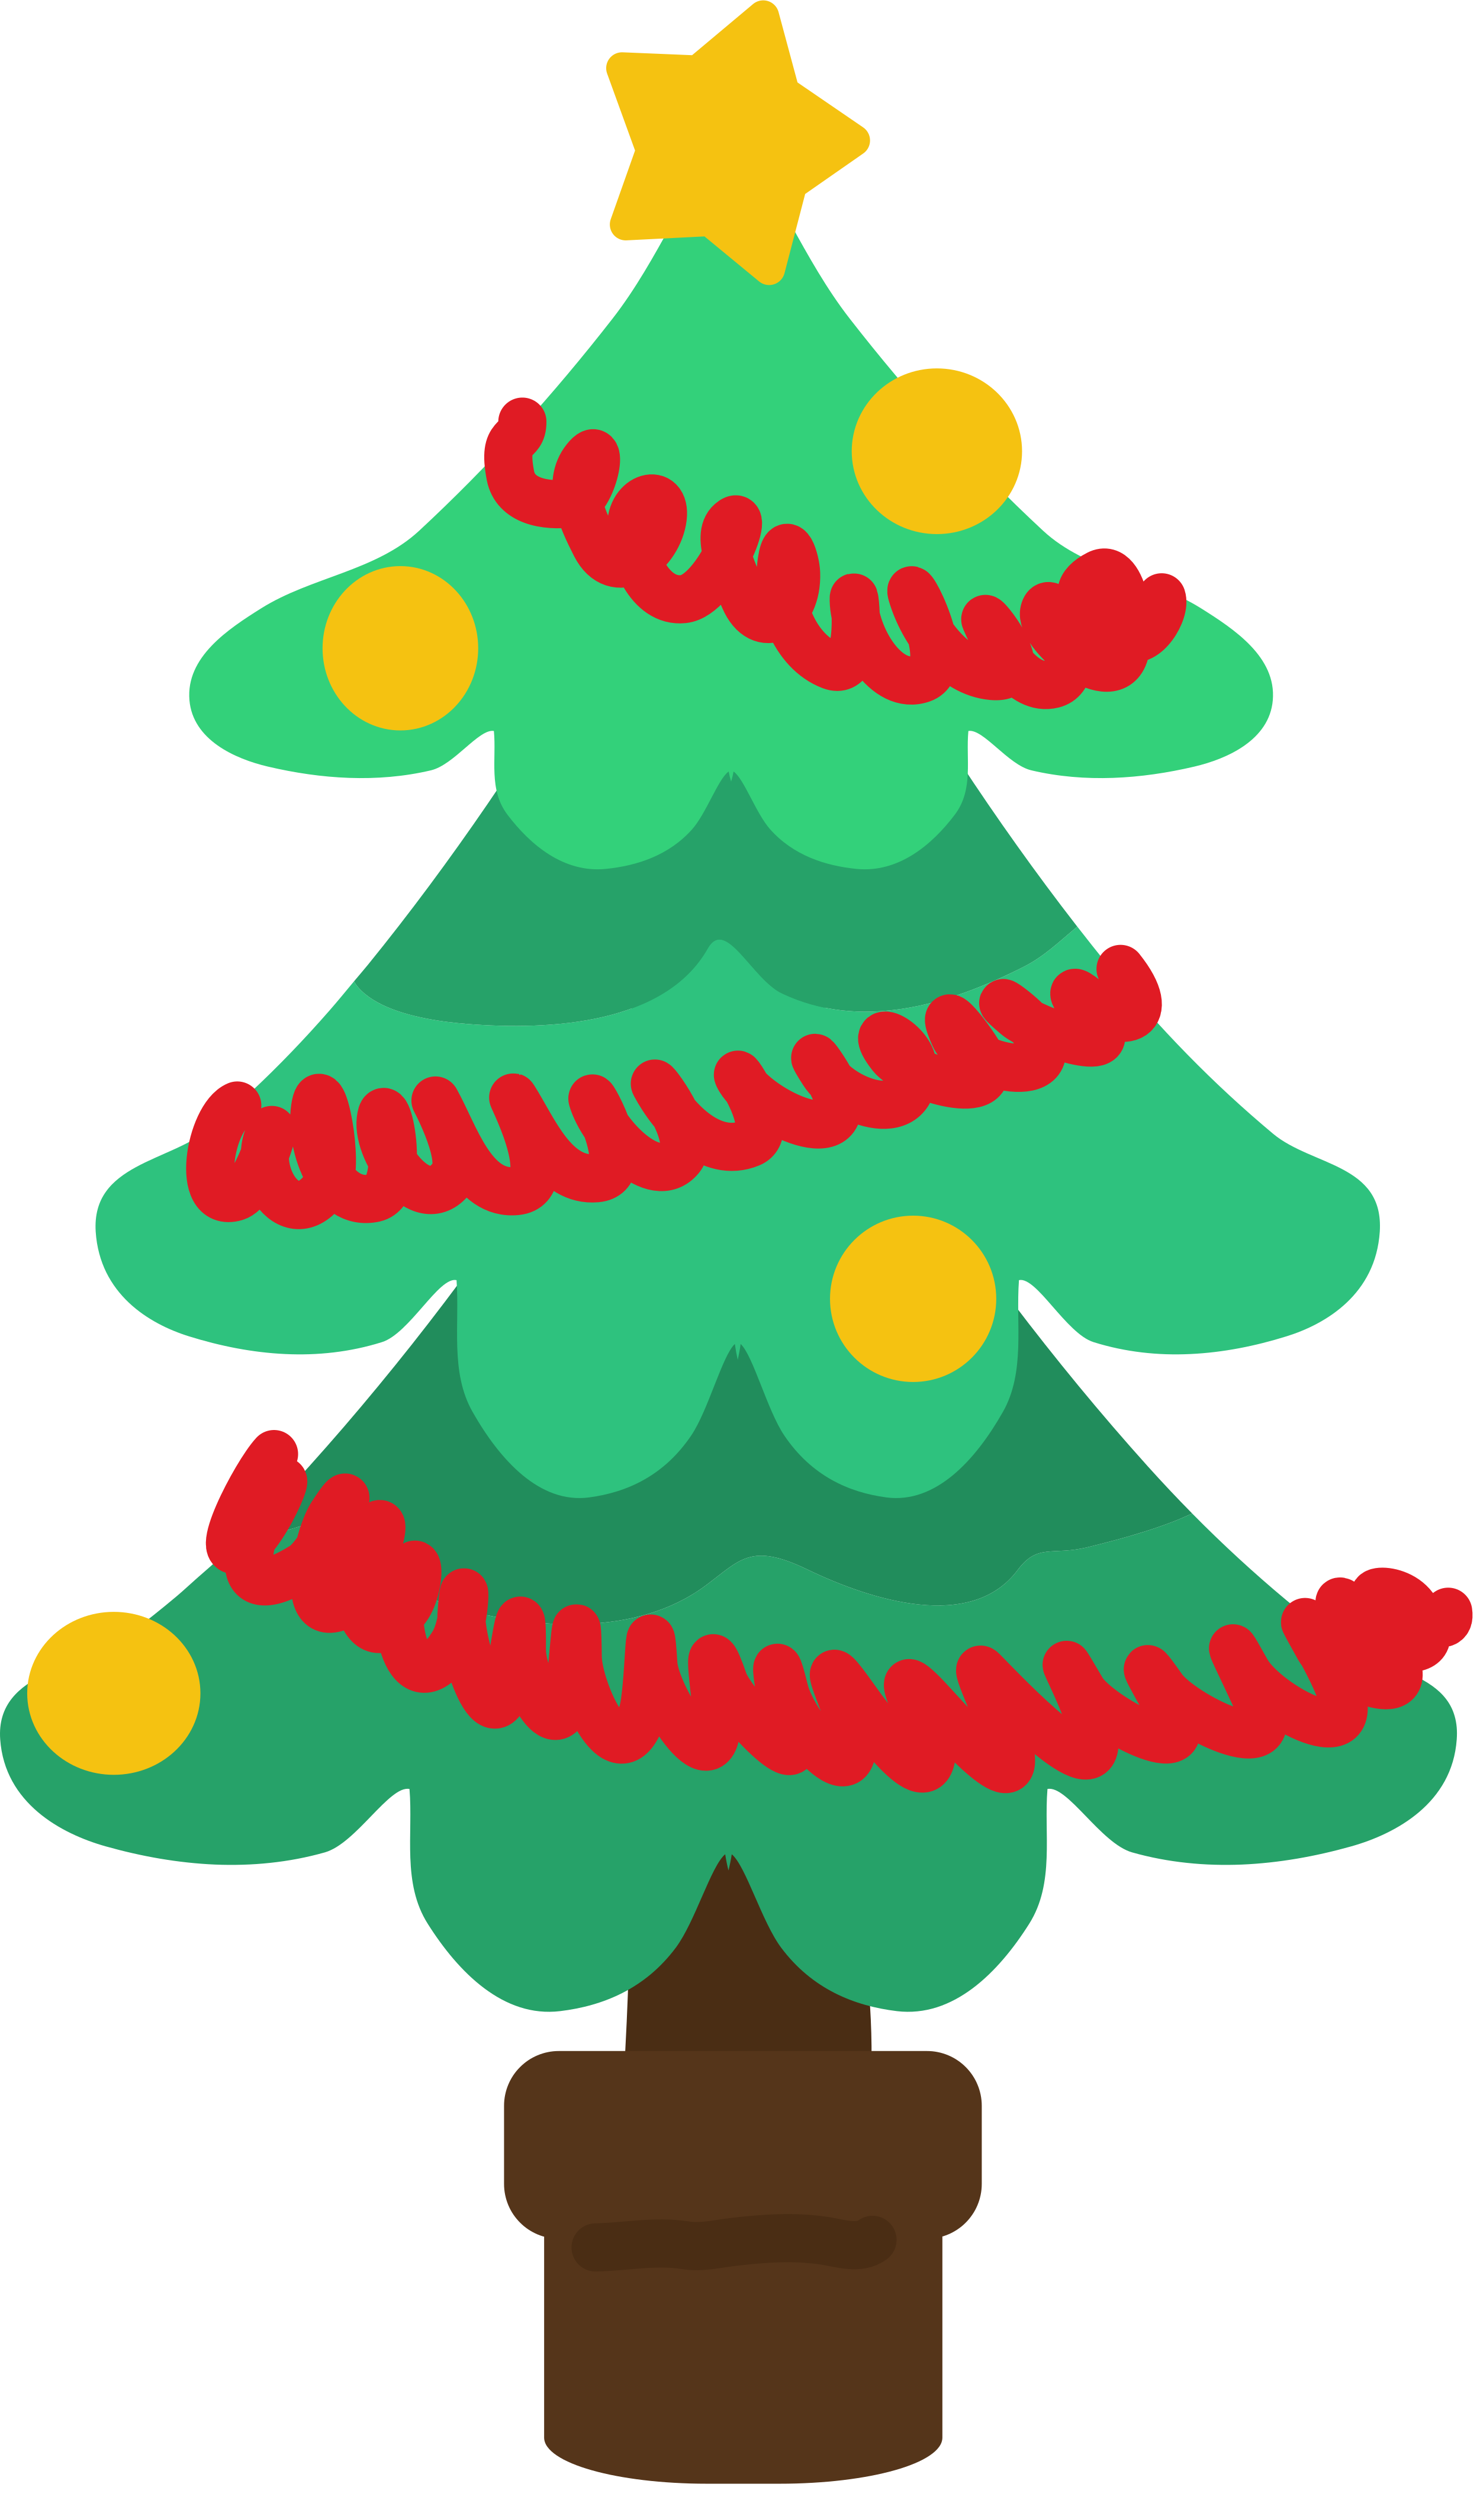 <svg width="135" height="228" viewBox="0 0 135 228" fill="none" xmlns="http://www.w3.org/2000/svg">
<g clip-path="url(#clip0_6_2)">
<path d="M57.355 171.64C57.731 185.218 55.776 198.768 56.133 212.42C56.202 215.082 56.32 219.987 59.516 219.252C63.095 218.429 66.361 216.061 69.291 213.494C75.25 208.273 78.847 199.861 79.375 191.392C79.775 184.989 79.213 178.555 77.912 172.454C77.019 168.267 76.144 163.341 72.908 160.963C69.803 158.681 65.827 160.851 63.129 163.369C59.868 166.413 57.309 170.6 56.421 175.456C56.175 176.799 55.978 178.15 55.774 179.5" fill="#4A2D14"/>
<path d="M108.747 138.023C108.177 138.276 107.61 138.536 107.024 138.761C106.166 139.09 105.296 139.39 104.421 139.667C103.546 139.944 102.665 140.198 101.792 140.435C100.919 140.671 100.052 140.891 99.2 141.099C98.794 141.198 98.418 141.267 98.069 141.316C97.72 141.364 97.397 141.392 97.095 141.411C96.489 141.451 95.966 141.455 95.487 141.511C95.248 141.539 95.02 141.581 94.798 141.646C94.575 141.711 94.361 141.799 94.145 141.923C93.93 142.047 93.715 142.208 93.497 142.413C93.279 142.619 93.058 142.869 92.827 143.177C92.564 143.528 92.282 143.847 91.983 144.134C91.684 144.421 91.369 144.678 91.038 144.906C90.707 145.133 90.36 145.331 90.001 145.503C89.641 145.675 89.269 145.82 88.886 145.941C88.502 146.061 88.106 146.155 87.702 146.228C87.298 146.301 86.884 146.353 86.464 146.382C86.043 146.412 85.616 146.419 85.183 146.409C84.749 146.399 84.312 146.372 83.87 146.327C83.428 146.283 82.982 146.222 82.536 146.146C82.09 146.07 81.641 145.979 81.194 145.876C80.3 145.671 79.408 145.415 78.534 145.126C77.66 144.838 76.806 144.516 75.985 144.177C75.164 143.838 74.377 143.483 73.639 143.126C72.989 142.812 72.404 142.563 71.874 142.372C71.344 142.182 70.867 142.05 70.433 141.97C69.998 141.89 69.604 141.86 69.239 141.876C68.874 141.893 68.538 141.955 68.218 142.054C67.897 142.154 67.592 142.291 67.29 142.46C66.988 142.629 66.687 142.829 66.378 143.054C65.759 143.503 65.101 144.052 64.3 144.642C63.907 144.931 63.504 145.198 63.091 145.447C62.678 145.695 62.253 145.924 61.821 146.134C61.389 146.344 60.95 146.535 60.501 146.708C60.052 146.882 59.595 147.038 59.132 147.177C58.669 147.316 58.199 147.438 57.724 147.544C57.248 147.651 56.768 147.742 56.282 147.818C55.797 147.893 55.307 147.954 54.813 148.001C54.32 148.048 53.822 148.081 53.323 148.101C52.324 148.141 51.315 148.129 50.306 148.074C49.296 148.018 48.288 147.92 47.286 147.785C46.284 147.649 45.289 147.478 44.311 147.279C43.334 147.079 42.372 146.851 41.436 146.603C41.165 146.531 40.906 146.446 40.657 146.349C40.408 146.252 40.169 146.142 39.94 146.023C39.482 145.785 39.062 145.506 38.667 145.199C38.272 144.891 37.902 144.553 37.55 144.201C37.197 143.848 36.862 143.48 36.532 143.107C35.871 142.361 35.235 141.599 34.538 140.919C34.19 140.58 33.825 140.26 33.436 139.974C33.048 139.688 32.636 139.435 32.186 139.228C31.932 139.111 31.675 139.018 31.415 138.949C31.155 138.879 30.891 138.832 30.626 138.804C30.36 138.776 30.093 138.769 29.823 138.777C29.553 138.785 29.281 138.808 29.007 138.845C28.458 138.92 27.9 139.049 27.337 139.205C26.773 139.36 26.203 139.544 25.63 139.732C25.056 139.92 24.481 140.113 23.901 140.285C23.322 140.457 22.74 140.608 22.159 140.714C21.884 140.765 21.608 140.804 21.333 140.832C20.97 141.181 20.613 141.557 20.247 141.9C19.485 142.614 18.686 143.29 17.903 143.98C17.908 143.993 17.912 144.004 17.917 144.017C17.909 144.008 17.902 143.998 17.893 143.99C17.303 144.51 16.733 145.05 16.126 145.56C14.711 146.75 13.249 147.914 11.712 149.072C11.46 149.261 11.192 149.441 10.911 149.611C10.63 149.78 10.337 149.939 10.034 150.093C9.427 150.401 8.78 150.683 8.12 150.955C7.46 151.226 6.786 151.487 6.122 151.757C5.458 152.027 4.804 152.305 4.184 152.609C3.875 152.761 3.573 152.918 3.284 153.085C2.995 153.253 2.718 153.43 2.456 153.617C2.194 153.803 1.947 154 1.718 154.21C1.488 154.421 1.277 154.645 1.087 154.884C0.897 155.123 0.728 155.378 0.583 155.65C0.438 155.922 0.319 156.21 0.226 156.519C0.132 156.828 0.066 157.157 0.03 157.507C-0.005 157.858 -0.01 158.23 0.018 158.626C0.044 158.989 0.088 159.34 0.149 159.679C0.211 160.019 0.288 160.347 0.382 160.664C0.475 160.981 0.585 161.286 0.708 161.582C0.831 161.877 0.97 162.163 1.12 162.437C1.27 162.711 1.434 162.974 1.608 163.228C1.783 163.482 1.969 163.725 2.165 163.958C2.557 164.426 2.989 164.855 3.45 165.248C3.911 165.64 4.399 165.995 4.907 166.318C5.415 166.64 5.941 166.929 6.474 167.187C7.006 167.445 7.544 167.672 8.079 167.871C8.614 168.069 9.146 168.24 9.661 168.384C10.473 168.612 11.29 168.821 12.112 169.007C12.935 169.194 13.762 169.359 14.593 169.5C15.424 169.64 16.258 169.757 17.095 169.847C17.931 169.938 18.769 170.003 19.608 170.039C20.448 170.074 21.288 170.079 22.128 170.054C22.967 170.03 23.805 169.974 24.642 169.884C25.479 169.795 26.314 169.674 27.145 169.515C27.977 169.357 28.806 169.162 29.63 168.929C29.808 168.879 29.987 168.809 30.167 168.726C30.346 168.643 30.528 168.544 30.708 168.433C31.068 168.211 31.428 167.937 31.786 167.632C32.144 167.328 32.499 166.994 32.849 166.648C33.199 166.302 33.543 165.945 33.88 165.597C34.216 165.249 34.545 164.91 34.862 164.601C35.18 164.292 35.487 164.012 35.78 163.781C36.073 163.55 36.353 163.368 36.616 163.255C36.748 163.199 36.876 163.161 36.999 163.142C37.122 163.123 37.239 163.123 37.352 163.146C37.395 163.658 37.416 164.177 37.425 164.699C37.434 165.22 37.431 165.746 37.425 166.273C37.413 167.327 37.389 168.385 37.429 169.433C37.449 169.957 37.485 170.478 37.546 170.994C37.607 171.51 37.691 172.021 37.812 172.525C37.932 173.029 38.086 173.526 38.284 174.013C38.482 174.5 38.724 174.977 39.019 175.443C39.37 176 39.742 176.551 40.134 177.089C40.526 177.627 40.937 178.152 41.368 178.654C41.799 179.156 42.249 179.635 42.718 180.084C43.187 180.532 43.675 180.95 44.181 181.328C44.687 181.705 45.211 182.044 45.753 182.334C46.295 182.623 46.855 182.866 47.431 183.05C47.719 183.143 48.011 183.22 48.308 183.283C48.604 183.346 48.903 183.392 49.208 183.423C49.513 183.455 49.823 183.469 50.136 183.466C50.449 183.463 50.766 183.445 51.087 183.406C51.573 183.347 52.059 183.272 52.542 183.177C53.025 183.083 53.506 182.969 53.981 182.834C54.457 182.699 54.929 182.543 55.394 182.363C55.858 182.183 56.316 181.981 56.767 181.752C57.217 181.523 57.657 181.267 58.089 180.984C58.52 180.701 58.944 180.39 59.353 180.049C59.762 179.707 60.157 179.336 60.54 178.931C60.923 178.527 61.293 178.089 61.646 177.617C61.865 177.323 62.08 176.987 62.29 176.621C62.501 176.255 62.707 175.859 62.909 175.447C63.313 174.622 63.699 173.732 64.071 172.881C64.444 172.03 64.802 171.218 65.147 170.552C65.32 170.22 65.49 169.922 65.657 169.675C65.824 169.429 65.988 169.233 66.15 169.099C66.227 169.606 66.327 170.099 66.448 170.58C66.57 170.099 66.67 169.606 66.747 169.099C66.909 169.233 67.073 169.429 67.239 169.675C67.406 169.922 67.576 170.22 67.749 170.552C68.095 171.218 68.452 172.03 68.825 172.881C69.198 173.732 69.585 174.622 69.989 175.447C70.191 175.859 70.398 176.255 70.609 176.621C70.819 176.987 71.034 177.323 71.253 177.617C71.606 178.089 71.976 178.527 72.359 178.931C72.741 179.336 73.139 179.707 73.548 180.049C73.957 180.39 74.378 180.701 74.81 180.984C75.241 181.267 75.684 181.523 76.134 181.752C76.584 181.981 77.042 182.183 77.507 182.363C77.972 182.543 78.443 182.699 78.919 182.834C79.395 182.969 79.876 183.083 80.359 183.177C80.841 183.272 81.325 183.347 81.812 183.406C82.133 183.445 82.45 183.464 82.763 183.466C83.076 183.469 83.386 183.455 83.691 183.423C83.995 183.392 84.296 183.346 84.593 183.283C84.889 183.22 85.182 183.143 85.47 183.05C86.046 182.866 86.604 182.623 87.146 182.334C87.687 182.044 88.212 181.705 88.718 181.328C89.224 180.95 89.71 180.532 90.179 180.084C90.648 179.635 91.097 179.156 91.528 178.654C91.959 178.152 92.371 177.627 92.763 177.089C93.154 176.551 93.527 176 93.878 175.443C94.172 174.977 94.415 174.5 94.612 174.013C94.81 173.526 94.965 173.029 95.085 172.525C95.205 172.021 95.29 171.51 95.351 170.994C95.412 170.478 95.448 169.957 95.468 169.433C95.508 168.385 95.486 167.327 95.474 166.273C95.468 165.746 95.465 165.22 95.474 164.699C95.483 164.177 95.504 163.658 95.546 163.146C95.66 163.123 95.779 163.123 95.902 163.142C96.025 163.161 96.151 163.199 96.282 163.255C96.546 163.368 96.825 163.55 97.118 163.781C97.412 164.012 97.719 164.292 98.036 164.601C98.354 164.91 98.682 165.249 99.019 165.597C99.355 165.945 99.7 166.302 100.05 166.648C100.4 166.994 100.755 167.328 101.113 167.632C101.47 167.937 101.832 168.211 102.193 168.433C102.373 168.544 102.552 168.643 102.732 168.726C102.911 168.809 103.09 168.879 103.269 168.929C104.093 169.162 104.921 169.357 105.753 169.515C106.585 169.674 107.42 169.795 108.257 169.884C109.094 169.974 109.933 170.03 110.773 170.054C111.612 170.079 112.451 170.074 113.29 170.039C114.13 170.003 114.97 169.938 115.806 169.847C116.642 169.757 117.475 169.64 118.306 169.5C119.137 169.359 119.964 169.194 120.786 169.007C121.609 168.821 122.428 168.612 123.24 168.384C123.755 168.24 124.285 168.069 124.82 167.871C125.354 167.672 125.893 167.445 126.425 167.187C126.957 166.929 127.484 166.64 127.991 166.318C128.499 165.995 128.988 165.64 129.449 165.248C129.909 164.855 130.342 164.426 130.734 163.958C130.93 163.725 131.114 163.482 131.288 163.228C131.463 162.974 131.626 162.711 131.777 162.437C131.927 162.163 132.065 161.877 132.189 161.582C132.312 161.286 132.421 160.981 132.515 160.664C132.609 160.347 132.686 160.019 132.747 159.679C132.808 159.34 132.852 158.989 132.878 158.626C132.906 158.23 132.905 157.859 132.874 157.511C132.843 157.164 132.783 156.84 132.698 156.537C132.614 156.233 132.505 155.951 132.372 155.687C132.24 155.423 132.086 155.18 131.911 154.951C131.736 154.722 131.541 154.507 131.329 154.308C131.117 154.109 130.889 153.924 130.646 153.75C130.403 153.575 130.145 153.412 129.876 153.257C129.607 153.103 129.326 152.959 129.036 152.82C128.458 152.542 127.844 152.29 127.218 152.044C126.592 151.799 125.953 151.56 125.323 151.308C124.694 151.057 124.072 150.792 123.484 150.496C123.189 150.348 122.904 150.191 122.628 150.025C122.352 149.858 122.087 149.683 121.835 149.494C120.298 148.336 118.793 147.143 117.318 145.914C115.842 144.684 114.398 143.417 112.976 142.109C111.554 140.801 110.156 139.452 108.778 138.056C108.768 138.045 108.757 138.033 108.747 138.023Z" fill="#26A269"/>
<path d="M66.448 74.527C65.747 75.618 65.084 76.739 64.448 77.88C63.812 79.021 63.203 80.183 62.612 81.361C62.021 82.538 61.447 83.73 60.883 84.929C60.32 86.128 59.766 87.335 59.21 88.542C58.654 89.749 58.095 90.959 57.528 92.159C56.961 93.36 56.385 94.553 55.788 95.734C55.191 96.914 54.574 98.082 53.928 99.228C53.283 100.374 52.608 101.499 51.895 102.597C50.993 103.984 50.082 105.362 49.159 106.73C48.801 107.26 48.432 107.782 48.071 108.31C48.647 108.013 49.221 107.71 49.807 107.431C50.707 107.002 51.618 106.594 52.54 106.206C53.461 105.818 54.392 105.451 55.333 105.103C56.273 104.755 57.223 104.426 58.18 104.116C59.138 103.807 60.102 103.517 61.073 103.245C62.044 102.974 63.021 102.722 64.003 102.488C64.984 102.253 65.971 102.039 66.96 101.841C67.949 101.643 68.94 101.462 69.934 101.3C70.928 101.138 71.924 100.994 72.921 100.866C73.917 100.739 74.913 100.628 75.909 100.534C76.904 100.441 77.9 100.365 78.891 100.304C79.131 100.289 79.369 100.296 79.608 100.286C79.399 99.931 79.172 99.588 78.969 99.228C78.324 98.082 77.707 96.914 77.11 95.734C76.513 94.553 75.935 93.36 75.368 92.159C74.801 90.959 74.244 89.749 73.688 88.542C73.132 87.335 72.576 86.128 72.013 84.929C71.448 83.73 70.877 82.538 70.286 81.361C69.695 80.183 69.086 79.021 68.45 77.88C67.814 76.739 67.149 75.618 66.448 74.527Z" fill="#26A269"/>
<path d="M79.608 100.286C79.369 100.296 79.131 100.289 78.891 100.304C77.9 100.365 76.904 100.441 75.909 100.534C74.913 100.628 73.917 100.739 72.921 100.866C71.924 100.994 70.928 101.138 69.934 101.3C68.94 101.462 67.949 101.643 66.96 101.841C65.971 102.039 64.984 102.253 64.003 102.488C63.021 102.722 62.044 102.974 61.073 103.245C60.102 103.517 59.138 103.807 58.18 104.116C57.223 104.426 56.273 104.755 55.333 105.103C54.392 105.451 53.461 105.818 52.54 106.206C51.618 106.594 50.707 107.002 49.807 107.431C49.221 107.71 48.647 108.013 48.071 108.31C47.501 109.142 46.934 109.978 46.356 110.802C45.412 112.148 44.457 113.484 43.491 114.808C42.525 116.132 41.55 117.443 40.563 118.743C39.576 120.044 38.578 121.333 37.569 122.609C36.56 123.884 35.539 125.146 34.508 126.396C33.478 127.645 32.438 128.881 31.386 130.103C30.333 131.325 29.27 132.534 28.196 133.728C26.855 135.219 25.538 136.633 24.221 137.99C23.265 138.975 22.299 139.901 21.333 140.831C21.608 140.803 21.884 140.765 22.159 140.714C22.74 140.607 23.322 140.456 23.901 140.284C24.48 140.113 25.056 139.92 25.63 139.732C26.203 139.543 26.773 139.36 27.337 139.204C27.9 139.048 28.458 138.92 29.007 138.845C29.281 138.808 29.553 138.784 29.823 138.777C30.093 138.769 30.36 138.776 30.626 138.804C30.891 138.832 31.155 138.879 31.415 138.948C31.675 139.018 31.932 139.11 32.186 139.228C32.636 139.435 33.048 139.688 33.436 139.974C33.825 140.26 34.19 140.579 34.538 140.919C35.235 141.598 35.871 142.36 36.532 143.107C36.862 143.48 37.197 143.848 37.55 144.2C37.902 144.553 38.272 144.891 38.667 145.198C39.062 145.506 39.482 145.784 39.94 146.023C40.169 146.142 40.408 146.252 40.657 146.349C40.906 146.446 41.165 146.531 41.436 146.603C42.372 146.851 43.334 147.079 44.311 147.279C45.289 147.478 46.284 147.649 47.286 147.784C48.288 147.92 49.296 148.018 50.305 148.073C51.315 148.129 52.324 148.141 53.323 148.101C53.822 148.081 54.32 148.048 54.813 148.001C55.307 147.954 55.796 147.893 56.282 147.818C56.768 147.742 57.248 147.65 57.723 147.544C58.199 147.438 58.669 147.316 59.132 147.177C59.595 147.038 60.052 146.882 60.501 146.708C60.949 146.535 61.389 146.344 61.821 146.134C62.253 145.924 62.677 145.695 63.091 145.446C63.504 145.198 63.907 144.931 64.3 144.642C65.101 144.051 65.759 143.503 66.378 143.054C66.687 142.829 66.987 142.629 67.29 142.46C67.592 142.291 67.897 142.153 68.218 142.054C68.538 141.954 68.874 141.893 69.239 141.876C69.604 141.86 69.998 141.89 70.432 141.97C70.867 142.05 71.344 142.182 71.874 142.372C72.404 142.563 72.988 142.811 73.639 143.126C74.377 143.482 75.164 143.838 75.985 144.177C76.806 144.516 77.66 144.837 78.534 145.126C79.407 145.415 80.3 145.671 81.194 145.876C81.641 145.979 82.09 146.07 82.536 146.146C82.982 146.221 83.428 146.282 83.87 146.327C84.312 146.372 84.749 146.4 85.182 146.409C85.615 146.419 86.043 146.411 86.464 146.382C86.884 146.352 87.298 146.3 87.702 146.228C88.106 146.155 88.502 146.061 88.885 145.94C89.269 145.82 89.641 145.675 90.001 145.503C90.36 145.331 90.707 145.133 91.038 144.905C91.369 144.678 91.684 144.421 91.983 144.134C92.282 143.847 92.564 143.528 92.827 143.177C93.058 142.868 93.279 142.618 93.497 142.413C93.715 142.208 93.93 142.047 94.145 141.923C94.361 141.799 94.575 141.711 94.798 141.646C95.02 141.58 95.248 141.539 95.487 141.511C95.966 141.455 96.489 141.45 97.094 141.411C97.397 141.392 97.72 141.364 98.069 141.315C98.418 141.267 98.794 141.198 99.2 141.099C100.052 140.89 100.918 140.671 101.792 140.435C102.665 140.198 103.545 139.944 104.421 139.667C105.296 139.39 106.166 139.09 107.024 138.761C107.61 138.536 108.177 138.276 108.747 138.022C107.38 136.637 106.033 135.207 104.702 133.728C103.628 132.534 102.565 131.325 101.512 130.103C100.46 128.88 99.42 127.645 98.389 126.396C97.359 125.146 96.34 123.884 95.331 122.608C94.322 121.333 93.324 120.044 92.337 118.743C91.349 117.443 90.373 116.132 89.407 114.808C88.441 113.484 87.486 112.148 86.542 110.802C85.597 109.455 84.664 108.097 83.741 106.729C82.818 105.362 81.904 103.984 81.003 102.597C80.513 101.844 80.064 101.063 79.608 100.286Z" fill="#218D5C"/>
<path d="M98.269 84.505C98.199 84.563 98.127 84.617 98.058 84.675C97.326 85.289 96.616 85.925 95.87 86.521C95.497 86.819 95.114 87.107 94.716 87.376C94.317 87.645 93.904 87.896 93.466 88.12C92.57 88.579 91.661 89.012 90.745 89.415C89.829 89.819 88.904 90.192 87.974 90.525C87.043 90.858 86.109 91.153 85.171 91.4C84.233 91.647 83.294 91.846 82.354 91.991C81.885 92.064 81.415 92.121 80.946 92.165C80.477 92.209 80.009 92.24 79.542 92.253C79.075 92.267 78.608 92.264 78.144 92.245C77.678 92.226 77.215 92.191 76.753 92.138C76.291 92.085 75.83 92.014 75.372 91.925C74.914 91.835 74.458 91.727 74.005 91.599C73.551 91.471 73.101 91.323 72.653 91.155C72.205 90.987 71.759 90.799 71.317 90.589C71.147 90.508 70.979 90.41 70.811 90.298C70.644 90.186 70.48 90.058 70.315 89.921C69.986 89.647 69.663 89.329 69.347 88.993C68.714 88.322 68.108 87.58 67.536 86.968C67.25 86.662 66.971 86.388 66.702 86.173C66.568 86.065 66.437 85.973 66.308 85.897C66.178 85.822 66.051 85.764 65.927 85.728C65.802 85.691 65.679 85.676 65.559 85.685C65.44 85.694 65.324 85.726 65.21 85.786C65.096 85.846 64.984 85.932 64.876 86.05C64.767 86.168 64.66 86.315 64.558 86.497C64.316 86.924 64.05 87.326 63.761 87.706C63.471 88.086 63.159 88.443 62.825 88.778C62.492 89.114 62.138 89.428 61.764 89.722C61.391 90.015 60.999 90.287 60.591 90.54C60.182 90.794 59.757 91.029 59.317 91.245C58.878 91.461 58.425 91.658 57.96 91.839C57.494 92.02 57.016 92.184 56.528 92.333C56.041 92.481 55.543 92.615 55.038 92.733C54.533 92.852 54.019 92.956 53.501 93.046C52.982 93.136 52.458 93.212 51.931 93.276C50.876 93.406 49.809 93.486 48.745 93.526C47.681 93.567 46.622 93.569 45.585 93.54C44.548 93.511 43.533 93.454 42.557 93.374C42.009 93.329 41.399 93.269 40.759 93.186C40.118 93.104 39.446 92.998 38.769 92.862C38.091 92.727 37.409 92.561 36.749 92.358C36.419 92.257 36.093 92.146 35.778 92.024C35.463 91.903 35.158 91.773 34.864 91.63C34.571 91.487 34.289 91.333 34.024 91.167C33.759 91.001 33.51 90.823 33.28 90.632C33.05 90.44 32.841 90.235 32.653 90.017C32.514 89.854 32.401 89.675 32.288 89.497C31.547 90.388 30.803 91.299 30.067 92.14C28.907 93.466 27.746 94.734 26.563 95.962C25.381 97.19 24.178 98.378 22.931 99.542C21.684 100.706 20.393 101.845 19.038 102.978C18.816 103.163 18.58 103.337 18.333 103.503C18.085 103.669 17.827 103.827 17.559 103.978C17.025 104.278 16.454 104.552 15.872 104.817C15.29 105.083 14.696 105.338 14.11 105.603C13.525 105.867 12.947 106.139 12.401 106.437C12.128 106.585 11.865 106.74 11.61 106.903C11.355 107.067 11.111 107.238 10.88 107.421C10.649 107.603 10.43 107.797 10.227 108.003C10.025 108.209 9.84 108.427 9.673 108.661C9.505 108.895 9.355 109.143 9.227 109.409C9.1 109.675 8.995 109.959 8.913 110.261C8.831 110.563 8.772 110.885 8.741 111.228C8.71 111.57 8.704 111.934 8.729 112.321C8.752 112.676 8.791 113.019 8.845 113.351C8.899 113.683 8.969 114.003 9.052 114.313C9.134 114.624 9.23 114.923 9.339 115.212C9.448 115.501 9.568 115.78 9.7 116.048C9.833 116.316 9.978 116.573 10.132 116.821C10.286 117.069 10.449 117.307 10.622 117.536C10.967 117.994 11.348 118.414 11.755 118.798C12.161 119.182 12.592 119.529 13.04 119.845C13.488 120.16 13.951 120.442 14.421 120.694C14.89 120.947 15.365 121.168 15.837 121.362C16.308 121.556 16.775 121.723 17.229 121.864C17.945 122.087 18.666 122.291 19.392 122.474C20.117 122.656 20.847 122.818 21.579 122.956C22.311 123.094 23.047 123.207 23.784 123.296C24.521 123.384 25.261 123.447 26.001 123.481C26.741 123.516 27.48 123.523 28.22 123.499C28.96 123.475 29.701 123.42 30.438 123.333C31.176 123.246 31.912 123.125 32.645 122.97C33.379 122.815 34.108 122.625 34.835 122.397C34.992 122.348 35.151 122.282 35.309 122.2C35.468 122.119 35.625 122.022 35.784 121.913C36.102 121.695 36.42 121.428 36.735 121.13C37.051 120.832 37.364 120.505 37.673 120.167C37.981 119.829 38.286 119.48 38.583 119.14C38.88 118.8 39.168 118.468 39.448 118.165C39.728 117.863 39.998 117.588 40.257 117.362C40.515 117.136 40.761 116.961 40.993 116.851C41.109 116.796 41.223 116.756 41.331 116.737C41.439 116.719 41.543 116.721 41.644 116.743C41.681 117.244 41.698 117.751 41.706 118.261C41.714 118.771 41.711 119.285 41.706 119.8C41.695 120.83 41.675 121.867 41.71 122.892C41.728 123.404 41.76 123.912 41.813 124.417C41.867 124.922 41.942 125.423 42.048 125.915C42.154 126.408 42.291 126.894 42.466 127.37C42.64 127.847 42.853 128.313 43.112 128.769C43.422 129.313 43.749 129.854 44.095 130.38C44.44 130.906 44.803 131.419 45.183 131.909C45.563 132.4 45.961 132.869 46.374 133.308C46.788 133.746 47.217 134.155 47.663 134.525C48.109 134.894 48.57 135.224 49.048 135.507C49.287 135.649 49.53 135.779 49.776 135.896C50.023 136.013 50.272 136.118 50.526 136.208C50.78 136.298 51.038 136.375 51.3 136.437C51.561 136.498 51.826 136.543 52.095 136.573C52.364 136.604 52.637 136.619 52.913 136.616C53.189 136.613 53.468 136.594 53.751 136.556C54.18 136.499 54.608 136.424 55.034 136.331C55.46 136.239 55.882 136.129 56.302 135.997C56.721 135.865 57.138 135.712 57.548 135.536C57.958 135.361 58.362 135.161 58.759 134.937C59.156 134.713 59.544 134.464 59.925 134.187C60.305 133.91 60.677 133.607 61.038 133.273C61.399 132.939 61.747 132.574 62.085 132.179C62.422 131.783 62.748 131.357 63.06 130.896C63.253 130.609 63.442 130.279 63.628 129.921C63.813 129.563 63.995 129.176 64.173 128.773C64.529 127.966 64.87 127.093 65.198 126.261C65.527 125.429 65.843 124.636 66.147 123.986C66.3 123.66 66.45 123.369 66.597 123.128C66.744 122.887 66.888 122.695 67.03 122.564C67.099 123.059 67.187 123.543 67.294 124.013C67.401 123.543 67.49 123.059 67.558 122.564C67.7 122.695 67.844 122.887 67.991 123.128C68.138 123.369 68.288 123.66 68.44 123.986C68.745 124.636 69.061 125.429 69.39 126.261C69.718 127.093 70.061 127.966 70.417 128.773C70.595 129.176 70.776 129.563 70.962 129.921C71.147 130.279 71.337 130.609 71.53 130.896C71.841 131.357 72.165 131.783 72.503 132.179C72.841 132.574 73.191 132.939 73.552 133.273C73.912 133.607 74.285 133.91 74.665 134.187C75.046 134.464 75.434 134.713 75.831 134.937C76.228 135.161 76.632 135.361 77.042 135.536C77.452 135.712 77.869 135.865 78.288 135.997C78.708 136.129 79.13 136.239 79.556 136.331C79.981 136.424 80.41 136.498 80.839 136.556C81.122 136.594 81.401 136.614 81.677 136.616C81.953 136.619 82.225 136.604 82.493 136.573C82.762 136.543 83.027 136.498 83.288 136.437C83.549 136.375 83.808 136.298 84.061 136.208C84.316 136.118 84.567 136.013 84.814 135.896C85.06 135.779 85.301 135.649 85.54 135.507C86.017 135.224 86.479 134.894 86.925 134.525C87.371 134.155 87.8 133.746 88.214 133.308C88.627 132.869 89.025 132.4 89.405 131.909C89.785 131.419 90.148 130.906 90.493 130.38C90.838 129.854 91.166 129.313 91.476 128.769C91.735 128.313 91.948 127.847 92.122 127.37C92.297 126.894 92.432 126.408 92.538 125.915C92.644 125.423 92.721 124.922 92.774 124.417C92.828 123.912 92.86 123.404 92.878 122.892C92.913 121.867 92.892 120.83 92.882 119.8C92.877 119.285 92.874 118.771 92.882 118.261C92.89 117.751 92.909 117.244 92.946 116.743C93.047 116.721 93.151 116.719 93.259 116.737C93.367 116.756 93.479 116.796 93.595 116.851C93.827 116.961 94.073 117.136 94.331 117.362C94.59 117.588 94.862 117.863 95.142 118.165C95.422 118.468 95.71 118.8 96.007 119.14C96.304 119.48 96.609 119.829 96.917 120.167C97.226 120.505 97.539 120.832 97.855 121.13C98.17 121.428 98.486 121.695 98.804 121.913C98.963 122.022 99.122 122.119 99.28 122.2C99.439 122.282 99.598 122.348 99.755 122.397C100.481 122.625 101.211 122.815 101.944 122.97C102.678 123.125 103.414 123.246 104.152 123.333C104.889 123.42 105.628 123.475 106.368 123.499C107.108 123.523 107.849 123.516 108.589 123.481C109.329 123.447 110.068 123.384 110.806 123.296C111.543 123.207 112.278 123.094 113.011 122.956C113.743 122.818 114.473 122.656 115.198 122.474C115.923 122.291 116.643 122.087 117.359 121.864C117.813 121.723 118.282 121.556 118.753 121.362C119.225 121.168 119.7 120.947 120.169 120.694C120.638 120.442 121.101 120.16 121.548 119.845C121.995 119.529 122.427 119.182 122.833 118.798C123.239 118.414 123.621 117.994 123.966 117.536C124.139 117.307 124.302 117.069 124.456 116.821C124.61 116.573 124.753 116.316 124.886 116.048C125.018 115.78 125.14 115.501 125.249 115.212C125.358 114.923 125.454 114.624 125.536 114.313C125.619 114.003 125.687 113.683 125.741 113.351C125.795 113.019 125.836 112.676 125.859 112.321C125.883 111.934 125.88 111.571 125.853 111.231C125.825 110.892 125.775 110.575 125.7 110.278C125.626 109.982 125.528 109.706 125.411 109.448C125.294 109.19 125.159 108.95 125.005 108.726C124.851 108.502 124.678 108.294 124.491 108.099C124.305 107.904 124.104 107.722 123.89 107.552C123.675 107.381 123.447 107.222 123.21 107.071C122.973 106.92 122.727 106.777 122.472 106.642C121.962 106.37 121.42 106.124 120.868 105.884C120.316 105.644 119.752 105.411 119.196 105.165C118.641 104.919 118.094 104.66 117.575 104.37C117.316 104.225 117.063 104.074 116.819 103.911C116.576 103.748 116.344 103.575 116.122 103.39C114.767 102.257 113.44 101.092 112.14 99.89C110.839 98.688 109.565 97.448 108.312 96.169C107.058 94.889 105.827 93.569 104.612 92.204C103.398 90.839 102.201 89.428 101.019 87.97C100.093 86.828 99.176 85.673 98.269 84.505Z" fill="#2EC27E"/>
<path d="M67.294 30.073C66.676 31.14 66.091 32.235 65.53 33.351C64.982 34.441 64.457 35.553 63.948 36.677C64.729 36.516 65.514 36.37 66.302 36.245C67.132 36.114 67.964 36.004 68.8 35.913C69.272 35.862 69.746 35.834 70.219 35.796C69.839 34.976 69.46 34.152 69.057 33.351C68.496 32.235 67.912 31.14 67.294 30.073Z" fill="#2EC27E"/>
<path d="M70.219 35.796C69.746 35.834 69.272 35.862 68.8 35.913C67.964 36.004 67.132 36.114 66.302 36.245C65.514 36.37 64.729 36.516 63.948 36.677C63.936 36.704 63.923 36.73 63.911 36.757C63.39 37.909 62.885 39.074 62.388 40.247C61.89 41.42 61.401 42.6 60.911 43.781C60.421 44.961 59.93 46.141 59.43 47.316C58.931 48.49 58.422 49.659 57.895 50.814C57.369 51.968 56.826 53.109 56.257 54.23C55.687 55.351 55.092 56.451 54.464 57.525C53.669 58.882 52.865 60.23 52.051 61.568C51.238 62.905 50.413 64.233 49.581 65.55C48.748 66.867 47.907 68.173 47.055 69.468C46.204 70.763 45.344 72.046 44.473 73.318C43.603 74.589 42.722 75.85 41.833 77.097C40.943 78.344 40.046 79.578 39.138 80.8C38.229 82.022 37.311 83.232 36.383 84.427C35.456 85.622 34.518 86.803 33.571 87.97C33.138 88.504 32.716 88.982 32.288 89.497C32.401 89.676 32.514 89.854 32.653 90.017C32.841 90.235 33.05 90.441 33.28 90.632C33.51 90.823 33.759 91.001 34.024 91.167C34.289 91.333 34.571 91.487 34.864 91.63C35.157 91.773 35.463 91.903 35.778 92.025C36.093 92.146 36.419 92.257 36.749 92.359C37.409 92.562 38.091 92.727 38.768 92.862C39.446 92.998 40.118 93.104 40.758 93.187C41.399 93.269 42.009 93.33 42.557 93.374C43.533 93.454 44.547 93.512 45.585 93.54C46.622 93.569 47.681 93.567 48.745 93.527C49.809 93.486 50.876 93.406 51.93 93.277C52.458 93.212 52.982 93.136 53.501 93.046C54.019 92.956 54.532 92.852 55.038 92.734C55.543 92.615 56.04 92.482 56.528 92.333C57.016 92.185 57.494 92.02 57.96 91.839C58.425 91.658 58.878 91.462 59.317 91.245C59.756 91.029 60.182 90.794 60.591 90.54C60.999 90.287 61.391 90.015 61.764 89.722C62.138 89.429 62.491 89.114 62.825 88.779C63.158 88.443 63.471 88.086 63.761 87.706C64.05 87.326 64.316 86.924 64.557 86.497C64.66 86.316 64.767 86.168 64.876 86.05C64.984 85.932 65.096 85.846 65.21 85.786C65.324 85.727 65.44 85.693 65.559 85.685C65.679 85.676 65.802 85.691 65.927 85.728C66.051 85.764 66.178 85.823 66.307 85.898C66.437 85.973 66.568 86.066 66.702 86.173C66.971 86.388 67.25 86.662 67.536 86.968C68.108 87.58 68.714 88.322 69.346 88.993C69.663 89.329 69.986 89.647 70.315 89.921C70.48 90.058 70.644 90.186 70.811 90.298C70.979 90.41 71.147 90.508 71.317 90.589C71.759 90.8 72.205 90.987 72.653 91.156C73.101 91.324 73.551 91.471 74.005 91.599C74.458 91.727 74.914 91.836 75.372 91.925C75.83 92.015 76.291 92.085 76.753 92.138C77.215 92.191 77.678 92.227 78.143 92.245C78.608 92.264 79.075 92.267 79.542 92.253C80.009 92.24 80.477 92.21 80.946 92.165C81.415 92.121 81.885 92.064 82.354 91.992C83.293 91.847 84.233 91.647 85.171 91.4C86.108 91.153 87.043 90.858 87.973 90.525C88.903 90.192 89.829 89.819 90.745 89.415C91.661 89.012 92.569 88.579 93.466 88.121C93.904 87.897 94.317 87.645 94.716 87.376C95.114 87.107 95.497 86.819 95.87 86.521C96.616 85.925 97.326 85.289 98.057 84.675C98.126 84.617 98.199 84.563 98.268 84.505C98.248 84.479 98.226 84.454 98.206 84.427C97.278 83.232 96.36 82.022 95.452 80.8C94.543 79.578 93.646 78.345 92.757 77.097C91.867 75.85 90.986 74.59 90.116 73.318C89.246 72.046 88.385 70.763 87.534 69.468C86.683 68.173 85.839 66.867 85.007 65.55C84.174 64.234 83.352 62.905 82.538 61.568C81.724 60.23 80.921 58.882 80.126 57.525C79.497 56.452 78.902 55.351 78.333 54.23C77.763 53.109 77.22 51.969 76.694 50.814C76.168 49.659 75.657 48.49 75.157 47.316C74.657 46.141 74.167 44.961 73.677 43.781C73.186 42.6 72.697 41.42 72.2 40.248C71.703 39.075 71.197 37.909 70.677 36.757C70.53 36.432 70.369 36.119 70.219 35.796Z" fill="#26A269"/>
<path d="M66.69 11.64C62.52 17.059 60.11 23.616 55.866 29.068C50.5 35.959 44.629 42.468 38.239 48.396C34.248 52.099 28.387 52.608 23.813 55.484C20.816 57.368 16.943 59.916 17.28 63.855C17.588 67.457 21.387 69.195 24.452 69.913C29.281 71.044 34.403 71.407 39.306 70.251C41.429 69.751 43.697 66.433 45.05 66.661C45.299 69.205 44.538 71.981 46.288 74.296C48.379 77.062 51.444 79.624 55.264 79.24C58.157 78.948 61.018 77.989 63.118 75.646C64.424 74.188 65.508 71.023 66.468 70.357C66.525 70.671 66.6 70.978 66.69 71.277C66.781 70.978 66.855 70.671 66.913 70.357C67.873 71.023 68.958 74.188 70.264 75.646C72.364 77.989 75.225 78.948 78.118 79.24C81.938 79.624 85.001 77.062 87.093 74.296C88.843 71.981 88.083 69.205 88.333 66.661C89.686 66.433 91.953 69.751 94.077 70.251C98.98 71.407 104.102 71.044 108.93 69.913C111.996 69.195 115.792 67.457 116.1 63.855C116.437 59.916 112.564 57.368 109.567 55.484C104.994 52.608 99.135 52.099 95.143 48.396C88.754 42.468 82.882 35.959 77.516 29.068C73.272 23.616 70.86 17.059 66.69 11.64Z" fill="#33D17A"/>
<path d="M50.978 187.043C50.805 187.043 50.635 187.051 50.467 187.068C50.298 187.085 50.132 187.111 49.969 187.145C49.806 187.178 49.645 187.219 49.488 187.268C49.331 187.316 49.179 187.372 49.029 187.436C48.88 187.499 48.734 187.568 48.592 187.645C48.45 187.721 48.311 187.805 48.178 187.895C48.045 187.984 47.916 188.082 47.793 188.184C47.67 188.285 47.553 188.393 47.44 188.506C47.327 188.619 47.219 188.736 47.117 188.859C47.015 188.983 46.918 189.111 46.828 189.244C46.739 189.377 46.655 189.516 46.578 189.658C46.501 189.8 46.432 189.946 46.369 190.096C46.306 190.245 46.25 190.398 46.201 190.555C46.153 190.712 46.111 190.872 46.078 191.035C46.045 191.198 46.019 191.365 46.002 191.533C45.985 191.702 45.977 191.872 45.977 192.045V199.154C45.977 199.328 45.985 199.499 46.002 199.668C46.019 199.837 46.045 200.001 46.078 200.164C46.111 200.327 46.153 200.488 46.201 200.645C46.25 200.801 46.306 200.956 46.369 201.106C46.432 201.255 46.501 201.401 46.578 201.543C46.655 201.685 46.738 201.822 46.828 201.955C46.918 202.088 47.015 202.216 47.117 202.34C47.219 202.463 47.327 202.582 47.44 202.695C47.553 202.808 47.67 202.916 47.793 203.018C47.916 203.119 48.045 203.215 48.178 203.305C48.311 203.394 48.45 203.478 48.592 203.555C48.734 203.632 48.88 203.703 49.029 203.766C49.179 203.829 49.331 203.885 49.488 203.934C49.535 203.948 49.585 203.957 49.633 203.971V222.291C49.633 222.364 49.64 222.438 49.652 222.51C49.665 222.582 49.684 222.652 49.709 222.723C49.734 222.794 49.765 222.866 49.803 222.936C49.84 223.006 49.884 223.074 49.934 223.143C50.032 223.28 50.154 223.415 50.299 223.547C50.443 223.679 50.609 223.808 50.797 223.934C50.984 224.06 51.194 224.183 51.422 224.303C51.65 224.422 51.898 224.538 52.164 224.65C52.43 224.762 52.715 224.871 53.017 224.975C53.32 225.079 53.639 225.178 53.974 225.273C54.31 225.369 54.663 225.459 55.029 225.545C55.396 225.631 55.777 225.712 56.172 225.787C56.567 225.863 56.975 225.931 57.396 225.996C57.818 226.061 58.252 226.121 58.697 226.174C59.142 226.227 59.597 226.274 60.062 226.315C60.528 226.355 61.004 226.39 61.488 226.418C61.973 226.446 62.466 226.468 62.967 226.483C63.467 226.497 63.976 226.504 64.49 226.504H71.103C71.618 226.504 72.126 226.497 72.627 226.483C73.127 226.468 73.621 226.446 74.105 226.418C74.59 226.39 75.065 226.355 75.531 226.315C75.997 226.274 76.454 226.227 76.898 226.174C77.343 226.121 77.776 226.061 78.197 225.996C78.618 225.931 79.027 225.863 79.422 225.787C79.817 225.712 80.198 225.631 80.564 225.545C80.931 225.459 81.283 225.369 81.619 225.273C81.955 225.178 82.274 225.079 82.576 224.975C82.878 224.871 83.165 224.762 83.431 224.65C83.698 224.538 83.945 224.422 84.174 224.303C84.402 224.183 84.609 224.06 84.797 223.934C84.984 223.808 85.151 223.679 85.295 223.547C85.439 223.415 85.561 223.28 85.66 223.143C85.709 223.074 85.754 223.005 85.791 222.936C85.828 222.866 85.859 222.794 85.885 222.723C85.91 222.652 85.928 222.582 85.941 222.51C85.954 222.438 85.961 222.364 85.961 222.291V203.953C85.987 203.945 86.015 203.942 86.041 203.934C86.198 203.885 86.35 203.829 86.5 203.766C86.65 203.703 86.796 203.632 86.937 203.555C87.079 203.478 87.216 203.394 87.349 203.305C87.483 203.215 87.613 203.119 87.736 203.018C87.86 202.916 87.977 202.808 88.09 202.695C88.203 202.582 88.31 202.463 88.412 202.34C88.514 202.216 88.609 202.088 88.699 201.955C88.789 201.822 88.874 201.685 88.951 201.543C89.028 201.401 89.097 201.255 89.16 201.106C89.223 200.956 89.279 200.801 89.328 200.645C89.376 200.488 89.418 200.327 89.451 200.164C89.484 200.001 89.51 199.837 89.527 199.668C89.544 199.499 89.553 199.328 89.553 199.154V192.045C89.553 191.872 89.545 191.702 89.527 191.533C89.51 191.365 89.484 191.198 89.451 191.035C89.418 190.872 89.376 190.712 89.328 190.555C89.279 190.398 89.223 190.245 89.16 190.096C89.097 189.946 89.028 189.8 88.951 189.658C88.874 189.516 88.789 189.377 88.699 189.244C88.609 189.111 88.514 188.983 88.412 188.859C88.31 188.736 88.203 188.619 88.09 188.506C87.977 188.393 87.86 188.285 87.736 188.184C87.613 188.082 87.483 187.984 87.349 187.895C87.216 187.805 87.079 187.721 86.937 187.645C86.796 187.568 86.65 187.499 86.5 187.436C86.35 187.373 86.198 187.316 86.041 187.268C85.884 187.219 85.724 187.178 85.56 187.145C85.397 187.111 85.231 187.085 85.062 187.068C84.894 187.051 84.722 187.043 84.549 187.043L50.978 187.043Z" fill="#55351A"/>
<path d="M54.327 204.955C57.065 204.9 59.786 204.317 62.539 204.761C63.967 204.991 65.391 204.629 66.811 204.462C69.626 204.131 72.45 203.912 75.323 204.366C76.678 204.58 78.37 205.167 79.587 204.265" stroke="#4A2D14" stroke-width="4.392" stroke-linecap="round" stroke-linejoin="round"/>
<path d="M77.914 12.809L72.179 16.806L70.16 24.548L64.748 20.087L57.074 20.474L59.464 13.72L56.74 6.216L63.629 6.503L69.62 1.479L71.488 8.41L77.914 12.809Z" fill="#F5C211" stroke="#F5C211" stroke-width="2.894" stroke-linecap="round" stroke-linejoin="round"/>
<path d="M36.521 64.416C39.228 64.416 41.423 62.045 41.423 59.119C41.423 56.194 39.228 53.822 36.521 53.822C33.813 53.822 31.618 56.194 31.618 59.119C31.618 62.045 33.813 64.416 36.521 64.416Z" fill="#F5C211" stroke="#F5C211" stroke-width="4.392" stroke-linecap="round" stroke-linejoin="round"/>
<path d="M85.46 46.511C88.537 46.511 91.032 44.112 91.032 41.152C91.032 38.192 88.537 35.792 85.46 35.792C82.382 35.792 79.887 38.192 79.887 41.152C79.887 44.112 82.382 46.511 85.46 46.511Z" fill="#F5C211" stroke="#F5C211" stroke-width="4.392" stroke-linecap="round" stroke-linejoin="round"/>
<path d="M83.292 123.835C86.266 123.835 88.678 121.422 88.678 118.446C88.678 115.47 86.266 113.058 83.292 113.058C80.317 113.058 77.906 115.47 77.906 118.446C77.906 121.422 80.317 123.835 83.292 123.835Z" fill="#F5C211" stroke="#F5C211" stroke-width="4.392" stroke-linecap="round" stroke-linejoin="round"/>
<path d="M10.382 159.659C13.532 159.659 16.086 157.315 16.086 154.425C16.086 151.534 13.532 149.19 10.382 149.19C7.231 149.19 4.677 151.534 4.677 154.425C4.677 157.315 7.231 159.659 10.382 159.659Z" fill="#F5C211" stroke="#F5C211" stroke-width="4.392" stroke-linecap="round" stroke-linejoin="round"/>
<path d="M47.648 38.452C47.669 40.609 45.764 39.262 46.559 43.373C47.006 45.679 49.672 46.212 52.194 45.899C54.076 45.666 55.32 39.495 53.416 41.883C51.601 44.157 53.125 47.362 54.319 49.714C56.108 53.24 59.817 50.623 60.407 47.486C60.992 44.379 57.671 45.11 57.589 47.838C57.503 50.697 59.238 54.965 62.342 54.637C65.486 54.305 68.752 45.803 66.652 47.617C65.152 48.913 67.069 52.64 67.895 54.567C69.407 58.097 72.763 56.3 72.618 52.256C72.575 51.075 71.734 48.41 71.31 51.161C70.749 54.804 72.41 59.419 75.817 60.704C79.043 61.92 77.828 52.83 77.874 54.74C77.953 57.998 80.792 63.064 84.101 61.889C87.341 60.739 82.488 51.843 83.201 54.236C84.187 57.545 86.909 61.331 90.516 61.648C94.767 62.023 89.453 55.522 89.898 56.556C90.999 59.113 93.236 63.096 96.046 62.389C99.458 61.531 95.893 53.241 95.252 55.74C94.734 57.761 101.075 63.098 102.467 59.885C103.438 57.645 102.506 51.161 100.182 52.357C96.314 54.346 100.66 56.821 102.906 58.066C104.448 58.921 106.399 55.755 105.964 54.474" stroke="#E01B24" stroke-width="4.392" stroke-linecap="round" stroke-linejoin="round"/>
<path d="M21.643 100.818C19.175 101.842 17.69 110.25 21.47 109.158C23.46 108.583 25.232 102.223 24.721 103.137C22.641 106.861 26.694 113.105 29.93 107.928C30.968 106.267 29.394 97.783 28.794 100.737C28.113 104.081 30.149 110.158 34.166 109.251C37.312 108.541 35.125 98.719 34.729 102.119C34.371 105.188 38.748 111.24 41.391 107.158C42.563 105.347 39.26 99.526 39.744 100.394C41.506 103.553 43.069 109.041 47.121 108.617C51.284 108.183 46.091 98.92 46.892 100.187C48.707 103.058 50.547 107.803 54.421 107.448C58.151 107.106 53.805 99.421 54.044 100.233C54.971 103.384 59.689 108.441 62.043 105.588C63.695 103.584 59.254 97.955 59.773 98.928C61.381 101.938 64.797 105.762 68.426 104.246C71.061 103.146 66.805 96.971 67.358 98.155C68.678 100.983 77.467 105.462 76.314 99.886C76.003 98.386 72.995 94.463 75.092 97.748C76.91 100.596 83.751 103.001 83.253 97.19C83.047 94.786 78.662 92.888 81.312 96.26C82.867 98.239 91.543 100.897 89.561 96.606C88.95 95.283 85.23 90.369 87.064 94.478C88.373 97.411 97.343 99.304 94.489 94.192C93.665 92.717 89.469 89.873 92.735 92.637C94.291 93.955 102.764 96.992 99.85 93.349C98.704 91.918 96.501 88.989 99.51 91.554C102.326 93.955 105.898 92.975 102.213 88.362" stroke="#E01B24" stroke-width="4.392" stroke-linecap="round" stroke-linejoin="round"/>
<path d="M24.996 132.606C23.34 134.384 19.012 142.663 21.995 141.177C24.399 139.98 27.867 130.94 24.322 137.265C22.261 140.943 21.024 146.975 27.675 142.801C29.532 141.636 33.547 133.08 30.26 138.174C28.843 140.37 26.926 149.537 32.04 145.852C33.401 144.872 36.604 135.556 33.441 140.348C31.436 143.384 32.879 152.566 37.12 146.57C38.491 144.632 38.39 140.018 36.739 144.763C35.606 148.018 37.438 156.088 41.327 149.931C42.667 147.808 42.428 142.178 42.092 147.326C41.94 149.659 44.844 159.612 46.333 153.489C46.885 151.219 47.666 143.973 47.602 150.371C47.572 153.283 51.108 160.289 51.987 153.834C52.38 150.945 52.633 145.095 52.698 151.107C52.729 154.061 56.492 162.847 58.609 156.239C59.28 154.144 59.194 145.308 59.595 151.73C59.791 154.872 65.642 163.968 65.373 156.28C65.295 154.074 64.159 148.031 66.021 153.363C66.758 155.472 74.007 163.243 71.961 157.775C71.334 156.1 70.147 148.499 71.544 154.151C72.467 157.885 79.07 165.142 77.484 157.019C77.116 155.14 74.491 150.114 77.45 154.191C78.908 156.2 84.338 164.084 84.944 160.247C85.274 158.161 80.29 150.388 84.539 154.856C86.256 156.661 92.753 164.274 92.186 160.103C91.883 157.875 88.524 151.275 89.619 152.387C92.036 154.842 100.024 163.333 99.835 158.772C99.716 155.919 95.025 147.905 98.696 154.141C100.089 156.507 109.602 161.686 106.813 156.204C105.812 154.237 103.068 149.743 106.04 153.963C107.701 156.32 117.328 161.303 114.791 155.381C113.902 153.304 110.763 147.114 113.7 152.408C115.411 155.493 124.873 160.701 122.042 153.63C121.006 151.042 117.002 144.363 120.33 150.301C121.601 152.569 129.643 156.211 127.076 151.071C126.148 149.214 119.483 142.998 123.42 147.883C125.68 150.689 132.961 151.947 128.933 146.562C127.198 144.242 122.755 145.209 127.556 146.524C128.605 146.811 132.48 149.473 132.099 146.983" stroke="#E01B24" stroke-width="4.392" stroke-linecap="round" stroke-linejoin="round"/>
</g>
<defs>
<clipPath id="clip0_6_2">
<rect width="134.326" height="227.985" fill="white"/>
</clipPath>
</defs>
</svg>
